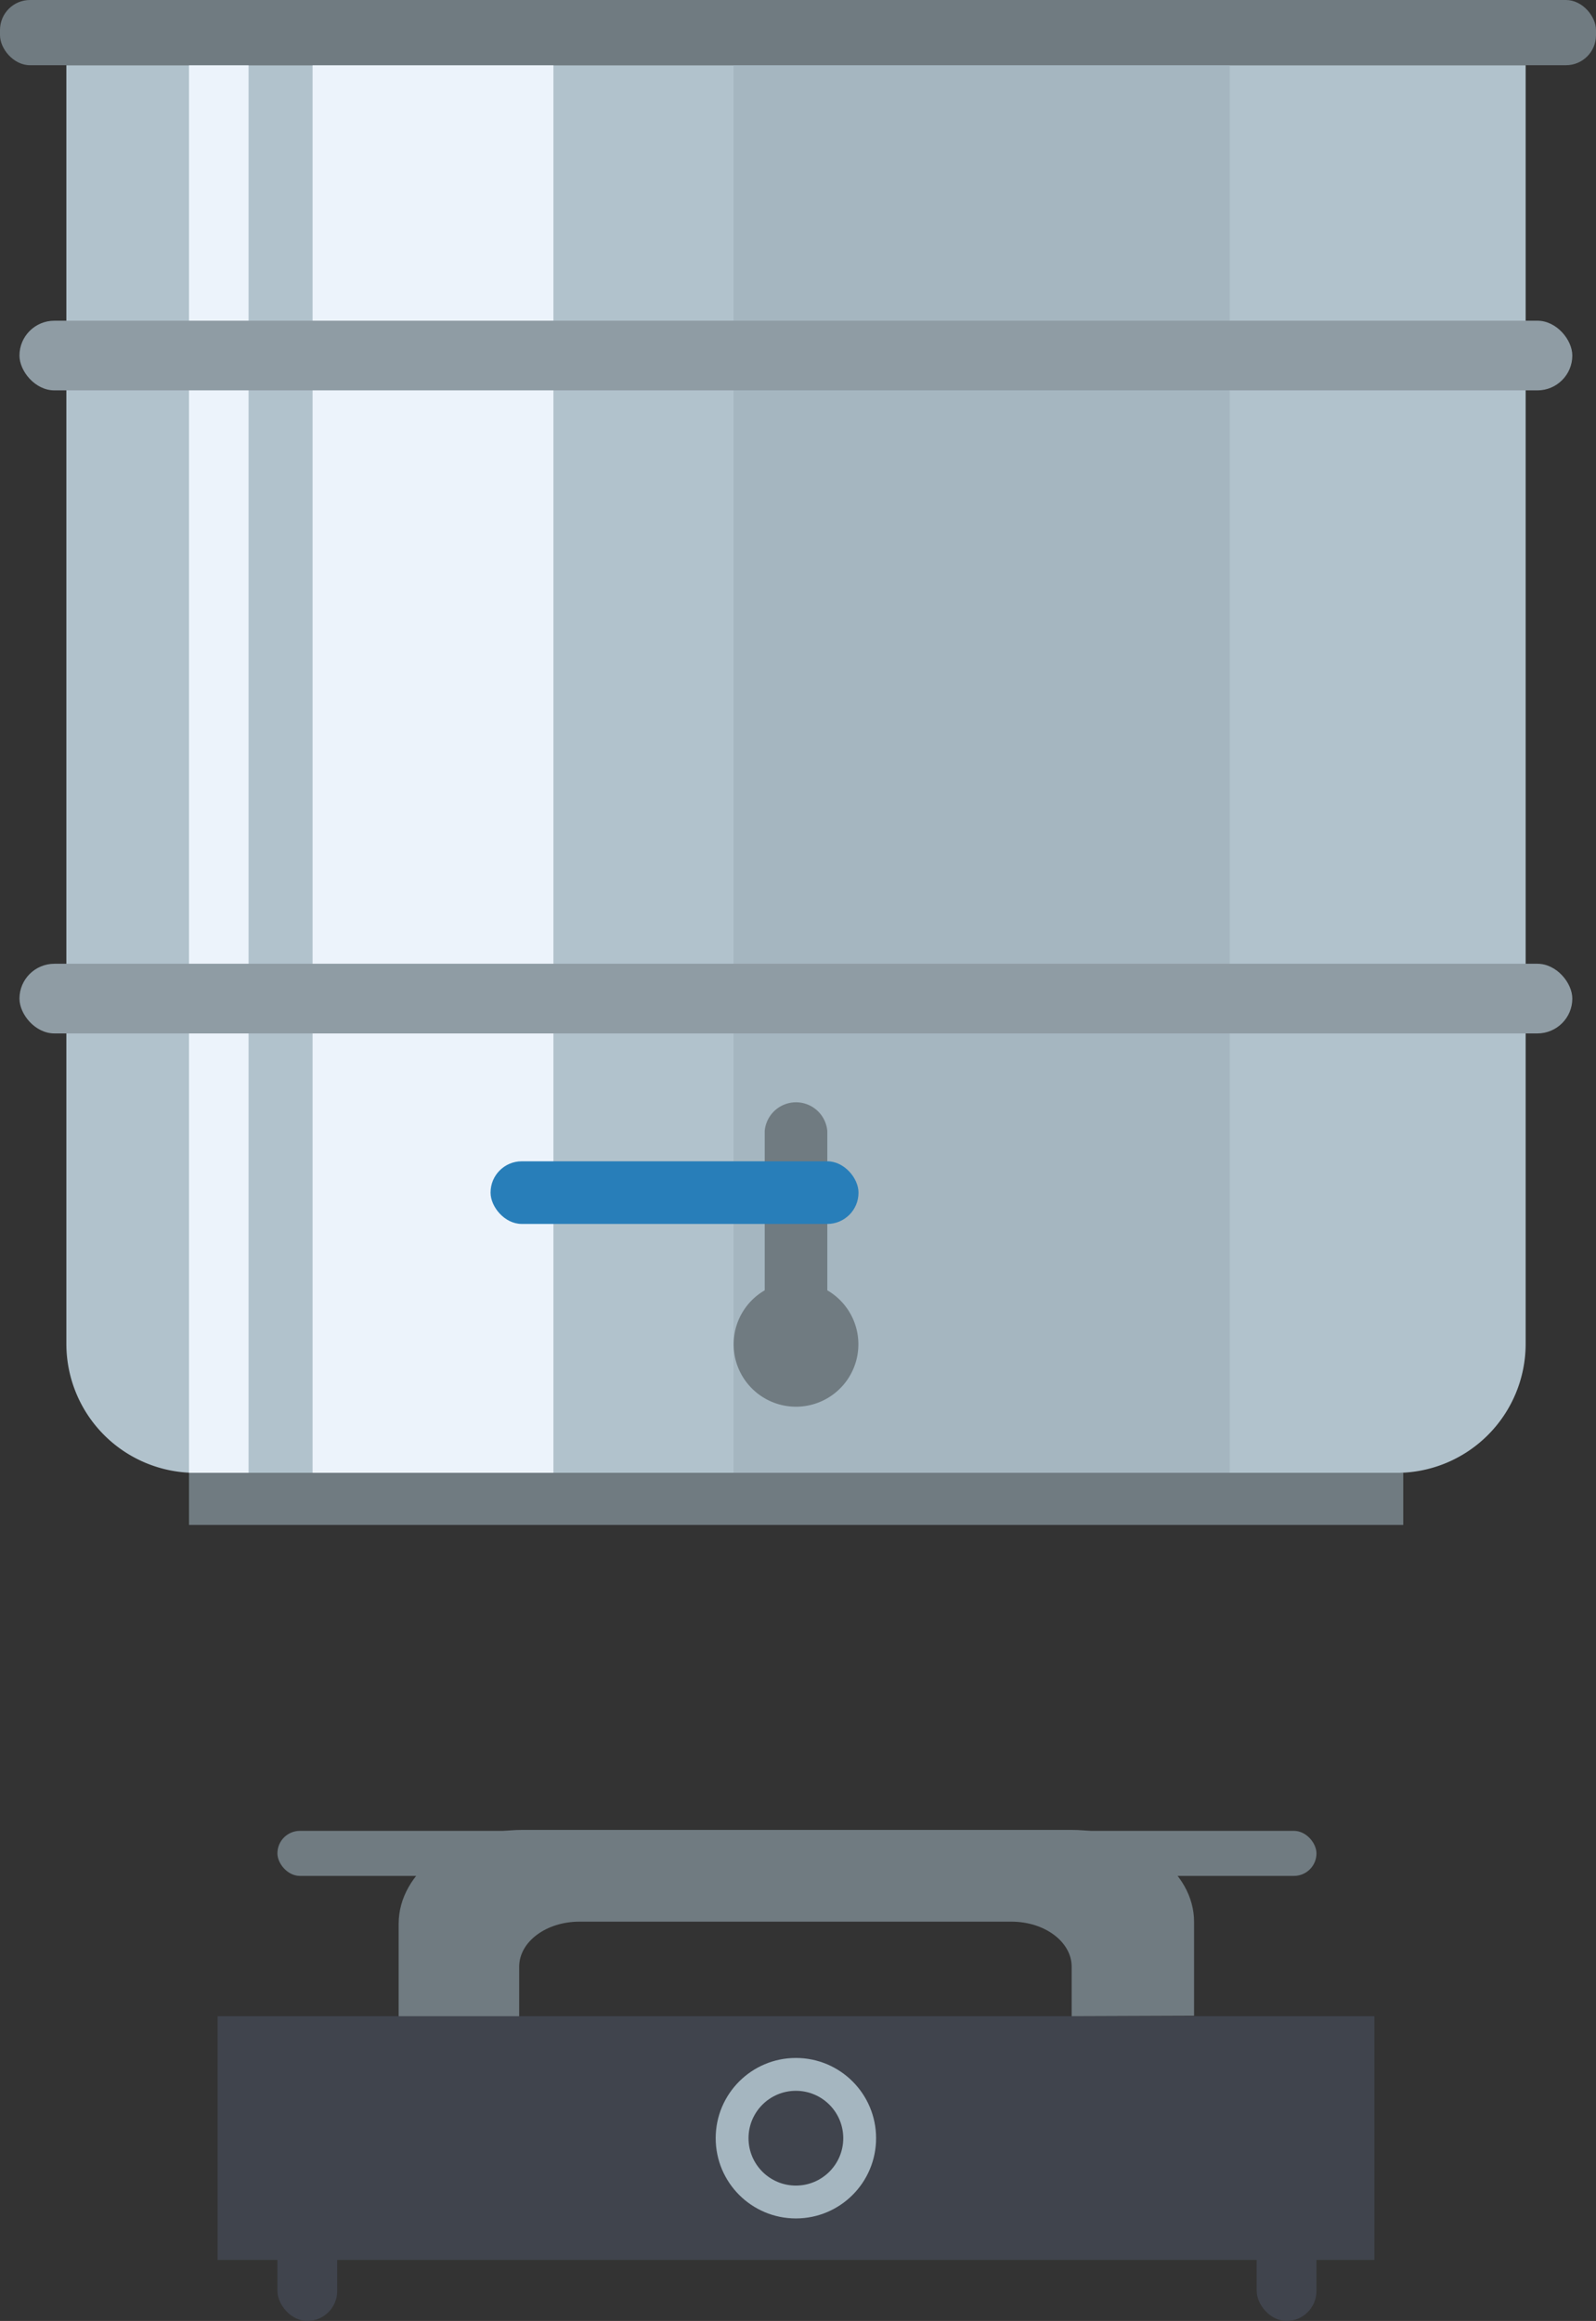 <svg xmlns="http://www.w3.org/2000/svg" viewBox="0 0 68.06 98.93"><rect x="0" y="0" width="68.06" height="98.93" fill="#333333" stroke="none"/><defs><style>.cls-1{fill:#b1c2cc;}.cls-2{fill:#ecf3fb;}.cls-3{fill:#a5b6c0;}.cls-4{fill:#707b81;}.cls-5{fill:#287eb9;}.cls-6{fill:#8f9ca4;}.cls-7{fill:#40444d;}</style></defs><g id="Laag_2" data-name="Laag 2"><g id="Laag_1-2" data-name="Laag 1"><path class="cls-1" d="M2.83,2.78H65.06a0,0,0,0,1,0,0v54.5a5.5,5.5,0,0,1-5.5,5.5H8.33a5.5,5.5,0,0,1-5.5-5.5V2.78A0,0,0,0,1,2.83,2.78Z"/><rect class="cls-2" x="13.33" y="2.78" width="10.27" height="60"/><rect class="cls-3" x="31.28" y="2.78" width="21.16" height="60"/><path class="cls-2" d="M10.6,2.78H8.06v60l.27,0H10.6Z"/><rect class="cls-4" x="8.06" y="62.78" width="51.78" height="2.22"/><rect class="cls-4" width="68.06" height="2.78" rx="1.28"/><path class="cls-4" d="M35.28,55V48.21a1.34,1.34,0,0,0-2.67,0V55a2.66,2.66,0,1,0,2.67,0Z"/><rect class="cls-5" x="20.92" y="49.5" width="15.69" height="2.67" rx="1.33"/><rect class="cls-6" x="0.83" y="13.67" width="66.22" height="2.97" rx="1.49"/><rect class="cls-6" x="0.83" y="41.08" width="66.22" height="2.97" rx="1.49"/></g><g id="Laag_3" data-name="Laag 3"><rect class="cls-7" x="9.28" y="85.94" width="49.33" height="10.39"/><path class="cls-4" d="M45.7,85.94V83.83c0-1.06-1.15-1.92-2.57-1.92H24.71c-1.42,0-2.57.86-2.57,1.92v2.11H17V82C17,79.8,19.39,78,22.28,78h23.4c2.9,0,5.24,1.76,5.24,3.92v4Z"/><rect class="cls-4" x="11.83" y="78.04" width="44.31" height="1.92" rx="0.96"/><rect class="cls-7" x="53.59" y="93.97" width="2.55" height="4.96" rx="1.28"/><rect class="cls-7" x="11.83" y="93.97" width="2.55" height="4.96" rx="1.28"/><circle class="cls-3" cx="33.94" cy="91.14" r="3.42"/><circle class="cls-7" cx="33.94" cy="91.14" r="2.02"/></g></g></svg>